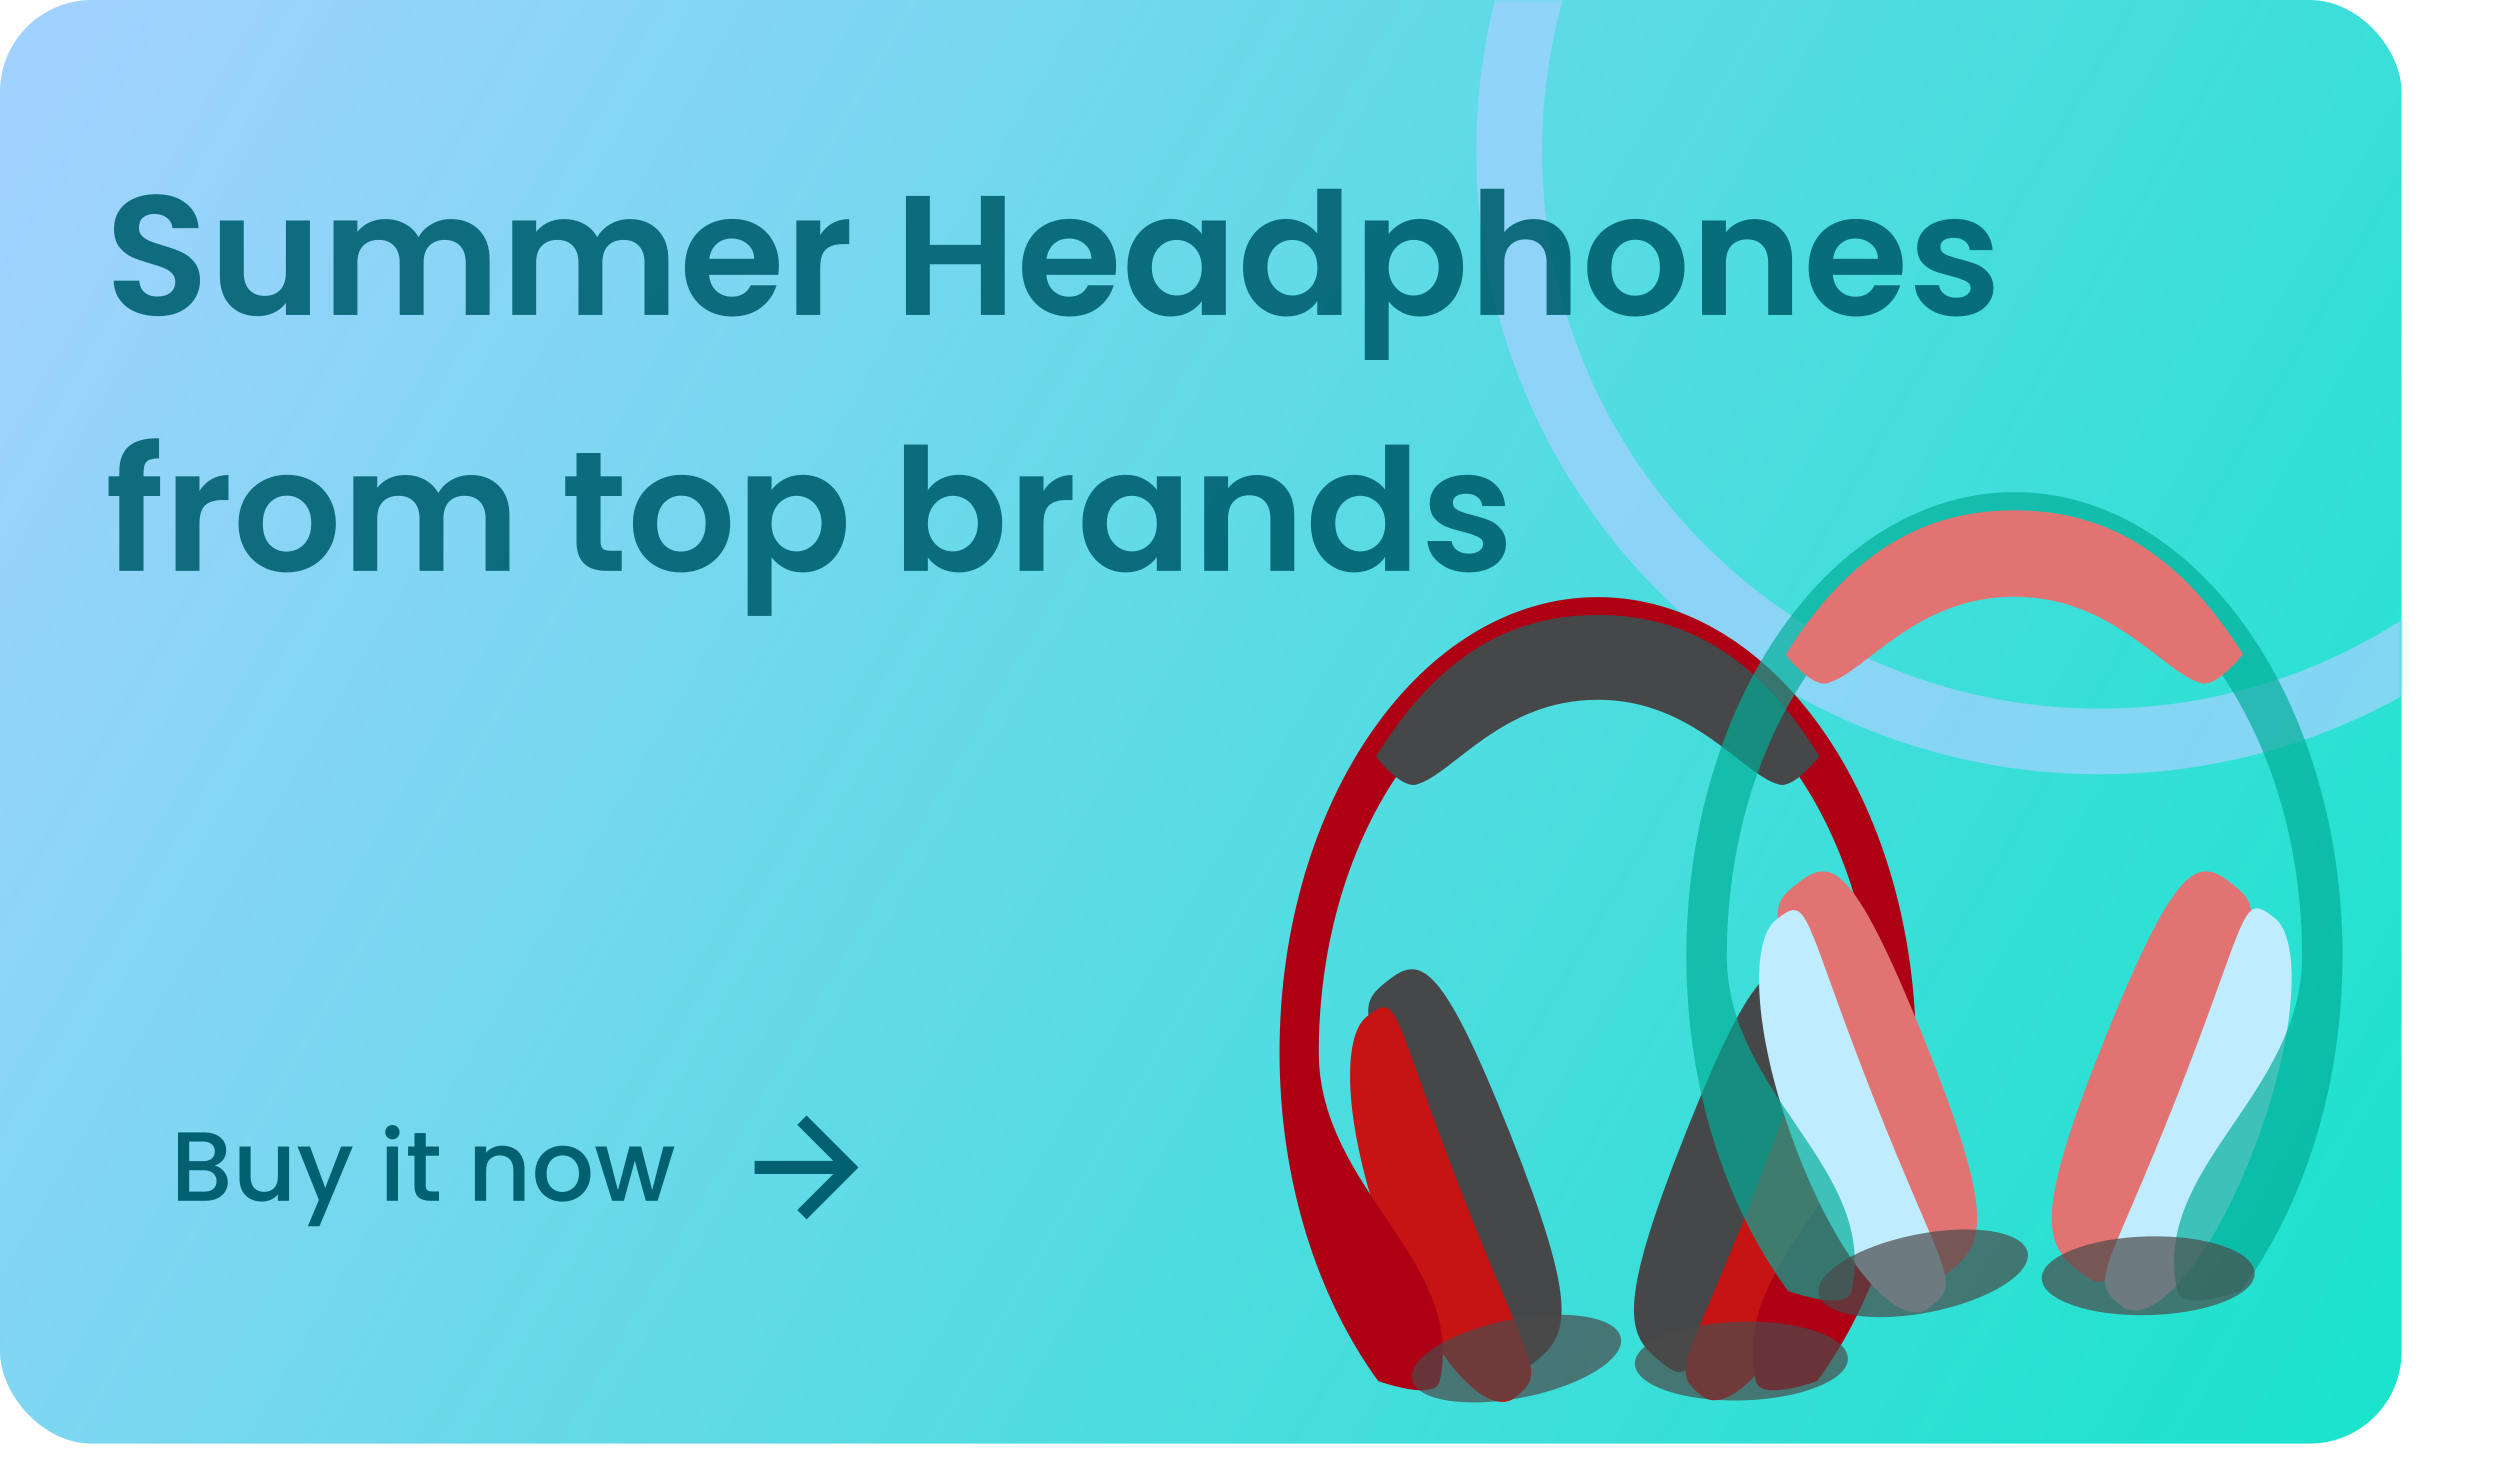 <svg width="381" height="226" viewBox="0 0 381 226" fill="none" xmlns="http://www.w3.org/2000/svg">
<rect y="66" width="381" height="153" rx="14" fill="white"/>
<rect width="366" height="220" rx="14" fill="url(#paint0_linear_57_37)"/>
<path d="M32.705 177.645C33.265 177.745 33.74 178.04 34.13 178.53C34.52 179.02 34.715 179.575 34.715 180.195C34.715 180.725 34.575 181.205 34.295 181.635C34.025 182.055 33.63 182.39 33.11 182.64C32.59 182.88 31.985 183 31.295 183H27.125V172.575H31.1C31.81 172.575 32.42 172.695 32.93 172.935C33.44 173.175 33.825 173.5 34.085 173.91C34.345 174.31 34.475 174.76 34.475 175.26C34.475 175.86 34.315 176.36 33.995 176.76C33.675 177.16 33.245 177.455 32.705 177.645ZM28.835 176.955H30.95C31.51 176.955 31.945 176.83 32.255 176.58C32.575 176.32 32.735 175.95 32.735 175.47C32.735 175 32.575 174.635 32.255 174.375C31.945 174.105 31.51 173.97 30.95 173.97H28.835V176.955ZM31.145 181.605C31.725 181.605 32.18 181.465 32.51 181.185C32.84 180.905 33.005 180.515 33.005 180.015C33.005 179.505 32.83 179.1 32.48 178.8C32.13 178.5 31.665 178.35 31.085 178.35H28.835V181.605H31.145ZM44.058 174.735V183H42.348V182.025C42.078 182.365 41.723 182.635 41.283 182.835C40.853 183.025 40.393 183.12 39.903 183.12C39.253 183.12 38.668 182.985 38.148 182.715C37.638 182.445 37.233 182.045 36.933 181.515C36.643 180.985 36.498 180.345 36.498 179.595V174.735H38.193V179.34C38.193 180.08 38.378 180.65 38.748 181.05C39.118 181.44 39.623 181.635 40.263 181.635C40.903 181.635 41.408 181.44 41.778 181.05C42.158 180.65 42.348 180.08 42.348 179.34V174.735H44.058ZM53.755 174.735L48.684 186.885H46.914L48.594 182.865L45.34 174.735H47.245L49.569 181.035L51.984 174.735H53.755ZM59.811 173.64C59.501 173.64 59.241 173.535 59.031 173.325C58.821 173.115 58.716 172.855 58.716 172.545C58.716 172.235 58.821 171.975 59.031 171.765C59.241 171.555 59.501 171.45 59.811 171.45C60.111 171.45 60.366 171.555 60.576 171.765C60.786 171.975 60.891 172.235 60.891 172.545C60.891 172.855 60.786 173.115 60.576 173.325C60.366 173.535 60.111 173.64 59.811 173.64ZM60.651 174.735V183H58.941V174.735H60.651ZM64.891 176.13V180.705C64.891 181.015 64.962 181.24 65.102 181.38C65.251 181.51 65.501 181.575 65.852 181.575H66.901V183H65.552C64.781 183 64.192 182.82 63.782 182.46C63.371 182.1 63.166 181.515 63.166 180.705V176.13H62.191V174.735H63.166V172.68H64.891V174.735H66.901V176.13H64.891ZM76.544 174.6C77.194 174.6 77.774 174.735 78.284 175.005C78.804 175.275 79.209 175.675 79.499 176.205C79.789 176.735 79.934 177.375 79.934 178.125V183H78.239V178.38C78.239 177.64 78.054 177.075 77.684 176.685C77.314 176.285 76.809 176.085 76.169 176.085C75.529 176.085 75.019 176.285 74.639 176.685C74.269 177.075 74.084 177.64 74.084 178.38V183H72.374V174.735H74.084V175.68C74.364 175.34 74.719 175.075 75.149 174.885C75.589 174.695 76.054 174.6 76.544 174.6ZM85.7 183.135C84.92 183.135 84.215 182.96 83.585 182.61C82.955 182.25 82.46 181.75 82.1 181.11C81.74 180.46 81.56 179.71 81.56 178.86C81.56 178.02 81.745 177.275 82.115 176.625C82.485 175.975 82.99 175.475 83.63 175.125C84.27 174.775 84.985 174.6 85.775 174.6C86.565 174.6 87.28 174.775 87.92 175.125C88.56 175.475 89.065 175.975 89.435 176.625C89.805 177.275 89.99 178.02 89.99 178.86C89.99 179.7 89.8 180.445 89.42 181.095C89.04 181.745 88.52 182.25 87.86 182.61C87.21 182.96 86.49 183.135 85.7 183.135ZM85.7 181.65C86.14 181.65 86.55 181.545 86.93 181.335C87.32 181.125 87.635 180.81 87.875 180.39C88.115 179.97 88.235 179.46 88.235 178.86C88.235 178.26 88.12 177.755 87.89 177.345C87.66 176.925 87.355 176.61 86.975 176.4C86.595 176.19 86.185 176.085 85.745 176.085C85.305 176.085 84.895 176.19 84.515 176.4C84.145 176.61 83.85 176.925 83.63 177.345C83.41 177.755 83.3 178.26 83.3 178.86C83.3 179.75 83.525 180.44 83.975 180.93C84.435 181.41 85.01 181.65 85.7 181.65ZM102.781 174.735L100.216 183H98.416L96.751 176.895L95.086 183H93.286L90.706 174.735H92.446L94.171 181.38L95.926 174.735H97.711L99.391 181.35L101.101 174.735H102.781Z" fill="#016170"/>
<mask id="mask0_57_37" style="mask-type:alpha" maskUnits="userSpaceOnUse" x="0" y="0" width="366" height="220">
<rect width="366" height="220" rx="14" fill="url(#paint1_linear_57_37)"/>
</mask>
<g mask="url(#mask0_57_37)">
<circle cx="320" cy="23" r="90" stroke="#A1D2FF" stroke-opacity="0.8" stroke-width="10"/>
</g>
<path d="M24.06 48.182C22.795 48.182 21.651 47.965 20.628 47.532C19.623 47.099 18.825 46.475 18.236 45.66C17.647 44.845 17.343 43.883 17.326 42.774H21.226C21.278 43.519 21.538 44.109 22.006 44.542C22.491 44.975 23.15 45.192 23.982 45.192C24.831 45.192 25.499 44.993 25.984 44.594C26.469 44.178 26.712 43.641 26.712 42.982C26.712 42.445 26.547 42.003 26.218 41.656C25.889 41.309 25.473 41.041 24.97 40.85C24.485 40.642 23.809 40.417 22.942 40.174C21.763 39.827 20.801 39.489 20.056 39.16C19.328 38.813 18.695 38.302 18.158 37.626C17.638 36.933 17.378 36.014 17.378 34.87C17.378 33.795 17.647 32.859 18.184 32.062C18.721 31.265 19.475 30.658 20.446 30.242C21.417 29.809 22.526 29.592 23.774 29.592C25.646 29.592 27.163 30.051 28.324 30.97C29.503 31.871 30.153 33.137 30.274 34.766H26.27C26.235 34.142 25.967 33.631 25.464 33.232C24.979 32.816 24.329 32.608 23.514 32.608C22.803 32.608 22.231 32.79 21.798 33.154C21.382 33.518 21.174 34.047 21.174 34.74C21.174 35.225 21.33 35.633 21.642 35.962C21.971 36.274 22.37 36.534 22.838 36.742C23.323 36.933 23.999 37.158 24.866 37.418C26.045 37.765 27.007 38.111 27.752 38.458C28.497 38.805 29.139 39.325 29.676 40.018C30.213 40.711 30.482 41.621 30.482 42.748C30.482 43.719 30.231 44.62 29.728 45.452C29.225 46.284 28.489 46.951 27.518 47.454C26.547 47.939 25.395 48.182 24.06 48.182ZM47.236 33.596V48H43.57V46.18C43.102 46.804 42.486 47.298 41.724 47.662C40.978 48.009 40.164 48.182 39.28 48.182C38.153 48.182 37.156 47.948 36.29 47.48C35.423 46.995 34.738 46.293 34.236 45.374C33.75 44.438 33.508 43.329 33.508 42.046V33.596H37.148V41.526C37.148 42.67 37.434 43.554 38.006 44.178C38.578 44.785 39.358 45.088 40.346 45.088C41.351 45.088 42.14 44.785 42.712 44.178C43.284 43.554 43.57 42.67 43.57 41.526V33.596H47.236ZM68.715 33.388C70.483 33.388 71.904 33.934 72.979 35.026C74.071 36.101 74.617 37.609 74.617 39.55V48H70.977V40.044C70.977 38.917 70.691 38.059 70.119 37.47C69.547 36.863 68.767 36.56 67.779 36.56C66.791 36.56 66.002 36.863 65.413 37.47C64.841 38.059 64.555 38.917 64.555 40.044V48H60.915V40.044C60.915 38.917 60.629 38.059 60.057 37.47C59.485 36.863 58.705 36.56 57.717 36.56C56.712 36.56 55.914 36.863 55.325 37.47C54.753 38.059 54.467 38.917 54.467 40.044V48H50.827V33.596H54.467V35.338C54.935 34.731 55.533 34.255 56.261 33.908C57.007 33.561 57.821 33.388 58.705 33.388C59.832 33.388 60.837 33.631 61.721 34.116C62.605 34.584 63.29 35.26 63.775 36.144C64.243 35.312 64.919 34.645 65.803 34.142C66.704 33.639 67.675 33.388 68.715 33.388ZM95.959 33.388C97.727 33.388 99.149 33.934 100.223 35.026C101.315 36.101 101.861 37.609 101.861 39.55V48H98.221V40.044C98.221 38.917 97.935 38.059 97.363 37.47C96.791 36.863 96.011 36.56 95.023 36.56C94.035 36.56 93.247 36.863 92.657 37.47C92.085 38.059 91.799 38.917 91.799 40.044V48H88.159V40.044C88.159 38.917 87.873 38.059 87.301 37.47C86.729 36.863 85.949 36.56 84.961 36.56C83.956 36.56 83.159 36.863 82.569 37.47C81.997 38.059 81.711 38.917 81.711 40.044V48H78.071V33.596H81.711V35.338C82.179 34.731 82.777 34.255 83.505 33.908C84.251 33.561 85.065 33.388 85.949 33.388C87.076 33.388 88.081 33.631 88.965 34.116C89.849 34.584 90.534 35.26 91.019 36.144C91.487 35.312 92.163 34.645 93.047 34.142C93.949 33.639 94.919 33.388 95.959 33.388ZM118.705 40.486C118.705 41.006 118.671 41.474 118.601 41.89H108.071C108.158 42.93 108.522 43.745 109.163 44.334C109.805 44.923 110.593 45.218 111.529 45.218C112.881 45.218 113.843 44.637 114.415 43.476H118.341C117.925 44.863 117.128 46.007 115.949 46.908C114.771 47.792 113.323 48.234 111.607 48.234C110.221 48.234 108.973 47.931 107.863 47.324C106.771 46.7 105.913 45.825 105.289 44.698C104.683 43.571 104.379 42.271 104.379 40.798C104.379 39.307 104.683 37.999 105.289 36.872C105.896 35.745 106.745 34.879 107.837 34.272C108.929 33.665 110.186 33.362 111.607 33.362C112.977 33.362 114.199 33.657 115.273 34.246C116.365 34.835 117.206 35.676 117.795 36.768C118.402 37.843 118.705 39.082 118.705 40.486ZM114.935 39.446C114.918 38.51 114.58 37.765 113.921 37.21C113.263 36.638 112.457 36.352 111.503 36.352C110.602 36.352 109.839 36.629 109.215 37.184C108.609 37.721 108.236 38.475 108.097 39.446H114.935ZM125.002 35.832C125.47 35.069 126.077 34.471 126.822 34.038C127.585 33.605 128.452 33.388 129.422 33.388V37.21H128.46C127.316 37.21 126.45 37.479 125.86 38.016C125.288 38.553 125.002 39.489 125.002 40.824V48H121.362V33.596H125.002V35.832ZM153.123 29.852V48H149.483V40.278H141.709V48H138.069V29.852H141.709V37.314H149.483V29.852H153.123ZM170.096 40.486C170.096 41.006 170.061 41.474 169.992 41.89H159.462C159.549 42.93 159.913 43.745 160.554 44.334C161.195 44.923 161.984 45.218 162.92 45.218C164.272 45.218 165.234 44.637 165.806 43.476H169.732C169.316 44.863 168.519 46.007 167.34 46.908C166.161 47.792 164.714 48.234 162.998 48.234C161.611 48.234 160.363 47.931 159.254 47.324C158.162 46.7 157.304 45.825 156.68 44.698C156.073 43.571 155.77 42.271 155.77 40.798C155.77 39.307 156.073 37.999 156.68 36.872C157.287 35.745 158.136 34.879 159.228 34.272C160.32 33.665 161.577 33.362 162.998 33.362C164.367 33.362 165.589 33.657 166.664 34.246C167.756 34.835 168.597 35.676 169.186 36.768C169.793 37.843 170.096 39.082 170.096 40.486ZM166.326 39.446C166.309 38.51 165.971 37.765 165.312 37.21C164.653 36.638 163.847 36.352 162.894 36.352C161.993 36.352 161.23 36.629 160.606 37.184C159.999 37.721 159.627 38.475 159.488 39.446H166.326ZM171.817 40.746C171.817 39.29 172.103 37.999 172.675 36.872C173.264 35.745 174.053 34.879 175.041 34.272C176.046 33.665 177.164 33.362 178.395 33.362C179.47 33.362 180.406 33.579 181.203 34.012C182.018 34.445 182.668 34.991 183.153 35.65V33.596H186.819V48H183.153V45.894C182.685 46.57 182.035 47.133 181.203 47.584C180.388 48.017 179.444 48.234 178.369 48.234C177.156 48.234 176.046 47.922 175.041 47.298C174.053 46.674 173.264 45.799 172.675 44.672C172.103 43.528 171.817 42.219 171.817 40.746ZM183.153 40.798C183.153 39.914 182.98 39.16 182.633 38.536C182.286 37.895 181.818 37.409 181.229 37.08C180.64 36.733 180.007 36.56 179.331 36.56C178.655 36.56 178.031 36.725 177.459 37.054C176.887 37.383 176.419 37.869 176.055 38.51C175.708 39.134 175.535 39.879 175.535 40.746C175.535 41.613 175.708 42.375 176.055 43.034C176.419 43.675 176.887 44.169 177.459 44.516C178.048 44.863 178.672 45.036 179.331 45.036C180.007 45.036 180.64 44.871 181.229 44.542C181.818 44.195 182.286 43.71 182.633 43.086C182.98 42.445 183.153 41.682 183.153 40.798ZM189.438 40.746C189.438 39.29 189.724 37.999 190.296 36.872C190.885 35.745 191.683 34.879 192.688 34.272C193.693 33.665 194.811 33.362 196.042 33.362C196.978 33.362 197.871 33.57 198.72 33.986C199.569 34.385 200.245 34.922 200.748 35.598V28.76H204.44V48H200.748V45.868C200.297 46.579 199.665 47.151 198.85 47.584C198.035 48.017 197.091 48.234 196.016 48.234C194.803 48.234 193.693 47.922 192.688 47.298C191.683 46.674 190.885 45.799 190.296 44.672C189.724 43.528 189.438 42.219 189.438 40.746ZM200.774 40.798C200.774 39.914 200.601 39.16 200.254 38.536C199.907 37.895 199.439 37.409 198.85 37.08C198.261 36.733 197.628 36.56 196.952 36.56C196.276 36.56 195.652 36.725 195.08 37.054C194.508 37.383 194.04 37.869 193.676 38.51C193.329 39.134 193.156 39.879 193.156 40.746C193.156 41.613 193.329 42.375 193.676 43.034C194.04 43.675 194.508 44.169 195.08 44.516C195.669 44.863 196.293 45.036 196.952 45.036C197.628 45.036 198.261 44.871 198.85 44.542C199.439 44.195 199.907 43.71 200.254 43.086C200.601 42.445 200.774 41.682 200.774 40.798ZM211.635 35.676C212.103 35.017 212.745 34.471 213.559 34.038C214.391 33.587 215.336 33.362 216.393 33.362C217.624 33.362 218.733 33.665 219.721 34.272C220.727 34.879 221.515 35.745 222.087 36.872C222.677 37.981 222.971 39.273 222.971 40.746C222.971 42.219 222.677 43.528 222.087 44.672C221.515 45.799 220.727 46.674 219.721 47.298C218.733 47.922 217.624 48.234 216.393 48.234C215.336 48.234 214.4 48.017 213.585 47.584C212.788 47.151 212.138 46.605 211.635 45.946V54.864H207.995V33.596H211.635V35.676ZM219.253 40.746C219.253 39.879 219.071 39.134 218.707 38.51C218.361 37.869 217.893 37.383 217.303 37.054C216.731 36.725 216.107 36.56 215.431 36.56C214.773 36.56 214.149 36.733 213.559 37.08C212.987 37.409 212.519 37.895 212.155 38.536C211.809 39.177 211.635 39.931 211.635 40.798C211.635 41.665 211.809 42.419 212.155 43.06C212.519 43.701 212.987 44.195 213.559 44.542C214.149 44.871 214.773 45.036 215.431 45.036C216.107 45.036 216.731 44.863 217.303 44.516C217.893 44.169 218.361 43.675 218.707 43.034C219.071 42.393 219.253 41.63 219.253 40.746ZM233.728 33.388C234.82 33.388 235.791 33.631 236.64 34.116C237.49 34.584 238.148 35.286 238.616 36.222C239.102 37.141 239.344 38.25 239.344 39.55V48H235.704V40.044C235.704 38.9 235.418 38.025 234.846 37.418C234.274 36.794 233.494 36.482 232.506 36.482C231.501 36.482 230.704 36.794 230.114 37.418C229.542 38.025 229.256 38.9 229.256 40.044V48H225.616V28.76H229.256V35.39C229.724 34.766 230.348 34.281 231.128 33.934C231.908 33.57 232.775 33.388 233.728 33.388ZM249.202 48.234C247.815 48.234 246.567 47.931 245.458 47.324C244.348 46.7 243.473 45.825 242.832 44.698C242.208 43.571 241.896 42.271 241.896 40.798C241.896 39.325 242.216 38.025 242.858 36.898C243.516 35.771 244.409 34.905 245.536 34.298C246.662 33.674 247.919 33.362 249.306 33.362C250.692 33.362 251.949 33.674 253.076 34.298C254.202 34.905 255.086 35.771 255.728 36.898C256.386 38.025 256.716 39.325 256.716 40.798C256.716 42.271 256.378 43.571 255.702 44.698C255.043 45.825 254.142 46.7 252.998 47.324C251.871 47.931 250.606 48.234 249.202 48.234ZM249.202 45.062C249.86 45.062 250.476 44.906 251.048 44.594C251.637 44.265 252.105 43.779 252.452 43.138C252.798 42.497 252.972 41.717 252.972 40.798C252.972 39.429 252.608 38.38 251.88 37.652C251.169 36.907 250.294 36.534 249.254 36.534C248.214 36.534 247.338 36.907 246.628 37.652C245.934 38.38 245.588 39.429 245.588 40.798C245.588 42.167 245.926 43.225 246.602 43.97C247.295 44.698 248.162 45.062 249.202 45.062ZM267.368 33.388C269.084 33.388 270.47 33.934 271.528 35.026C272.585 36.101 273.114 37.609 273.114 39.55V48H269.474V40.044C269.474 38.9 269.188 38.025 268.616 37.418C268.044 36.794 267.264 36.482 266.276 36.482C265.27 36.482 264.473 36.794 263.884 37.418C263.312 38.025 263.026 38.9 263.026 40.044V48H259.386V33.596H263.026V35.39C263.511 34.766 264.126 34.281 264.872 33.934C265.634 33.57 266.466 33.388 267.368 33.388ZM289.965 40.486C289.965 41.006 289.931 41.474 289.861 41.89H279.331C279.418 42.93 279.782 43.745 280.423 44.334C281.065 44.923 281.853 45.218 282.789 45.218C284.141 45.218 285.103 44.637 285.675 43.476H289.601C289.185 44.863 288.388 46.007 287.209 46.908C286.031 47.792 284.583 48.234 282.867 48.234C281.481 48.234 280.233 47.931 279.123 47.324C278.031 46.7 277.173 45.825 276.549 44.698C275.943 43.571 275.639 42.271 275.639 40.798C275.639 39.307 275.943 37.999 276.549 36.872C277.156 35.745 278.005 34.879 279.097 34.272C280.189 33.665 281.446 33.362 282.867 33.362C284.237 33.362 285.459 33.657 286.533 34.246C287.625 34.835 288.466 35.676 289.055 36.768C289.662 37.843 289.965 39.082 289.965 40.486ZM286.195 39.446C286.178 38.51 285.84 37.765 285.181 37.21C284.523 36.638 283.717 36.352 282.763 36.352C281.862 36.352 281.099 36.629 280.475 37.184C279.869 37.721 279.496 38.475 279.357 39.446H286.195ZM298.134 48.234C296.955 48.234 295.898 48.026 294.962 47.61C294.026 47.177 293.281 46.596 292.726 45.868C292.189 45.14 291.894 44.334 291.842 43.45H295.508C295.577 44.005 295.846 44.464 296.314 44.828C296.799 45.192 297.397 45.374 298.108 45.374C298.801 45.374 299.339 45.235 299.72 44.958C300.119 44.681 300.318 44.325 300.318 43.892C300.318 43.424 300.075 43.077 299.59 42.852C299.122 42.609 298.368 42.349 297.328 42.072C296.253 41.812 295.369 41.543 294.676 41.266C294 40.989 293.411 40.564 292.908 39.992C292.423 39.42 292.18 38.649 292.18 37.678C292.18 36.881 292.405 36.153 292.856 35.494C293.324 34.835 293.983 34.315 294.832 33.934C295.699 33.553 296.713 33.362 297.874 33.362C299.59 33.362 300.959 33.795 301.982 34.662C303.005 35.511 303.568 36.664 303.672 38.12H300.188C300.136 37.548 299.893 37.097 299.46 36.768C299.044 36.421 298.481 36.248 297.77 36.248C297.111 36.248 296.6 36.369 296.236 36.612C295.889 36.855 295.716 37.193 295.716 37.626C295.716 38.111 295.959 38.484 296.444 38.744C296.929 38.987 297.683 39.238 298.706 39.498C299.746 39.758 300.604 40.027 301.28 40.304C301.956 40.581 302.537 41.015 303.022 41.604C303.525 42.176 303.785 42.939 303.802 43.892C303.802 44.724 303.568 45.469 303.1 46.128C302.649 46.787 301.991 47.307 301.124 47.688C300.275 48.052 299.278 48.234 298.134 48.234ZM24.398 75.586H21.876V87H18.184V75.586H16.546V72.596H18.184V71.868C18.184 70.1 18.687 68.8 19.692 67.968C20.697 67.136 22.214 66.746 24.242 66.798V69.866C23.358 69.849 22.743 69.996 22.396 70.308C22.049 70.62 21.876 71.183 21.876 71.998V72.596H24.398V75.586ZM30.397 74.832C30.865 74.069 31.472 73.471 32.217 73.038C32.98 72.605 33.846 72.388 34.817 72.388V76.21H33.855C32.711 76.21 31.844 76.479 31.255 77.016C30.683 77.553 30.397 78.489 30.397 79.824V87H26.757V72.596H30.397V74.832ZM43.665 87.234C42.278 87.234 41.03 86.931 39.921 86.324C38.811 85.7 37.936 84.825 37.295 83.698C36.671 82.571 36.359 81.271 36.359 79.798C36.359 78.325 36.679 77.025 37.321 75.898C37.979 74.771 38.872 73.905 39.999 73.298C41.125 72.674 42.382 72.362 43.769 72.362C45.155 72.362 46.412 72.674 47.539 73.298C48.665 73.905 49.549 74.771 50.191 75.898C50.849 77.025 51.179 78.325 51.179 79.798C51.179 81.271 50.841 82.571 50.165 83.698C49.506 84.825 48.605 85.7 47.461 86.324C46.334 86.931 45.069 87.234 43.665 87.234ZM43.665 84.062C44.323 84.062 44.939 83.906 45.511 83.594C46.1 83.265 46.568 82.779 46.915 82.138C47.261 81.497 47.435 80.717 47.435 79.798C47.435 78.429 47.071 77.38 46.343 76.652C45.632 75.907 44.757 75.534 43.717 75.534C42.677 75.534 41.801 75.907 41.091 76.652C40.397 77.38 40.051 78.429 40.051 79.798C40.051 81.167 40.389 82.225 41.065 82.97C41.758 83.698 42.625 84.062 43.665 84.062ZM71.737 72.388C73.505 72.388 74.926 72.934 76.001 74.026C77.093 75.101 77.639 76.609 77.639 78.55V87H73.999V79.044C73.999 77.917 73.713 77.059 73.141 76.47C72.569 75.863 71.789 75.56 70.801 75.56C69.813 75.56 69.024 75.863 68.435 76.47C67.863 77.059 67.577 77.917 67.577 79.044V87H63.937V79.044C63.937 77.917 63.651 77.059 63.079 76.47C62.507 75.863 61.727 75.56 60.739 75.56C59.733 75.56 58.936 75.863 58.347 76.47C57.775 77.059 57.489 77.917 57.489 79.044V87H53.849V72.596H57.489V74.338C57.957 73.731 58.555 73.255 59.283 72.908C60.028 72.561 60.843 72.388 61.727 72.388C62.853 72.388 63.859 72.631 64.743 73.116C65.627 73.584 66.311 74.26 66.797 75.144C67.265 74.312 67.941 73.645 68.825 73.142C69.726 72.639 70.697 72.388 71.737 72.388ZM91.526 75.586V82.554C91.526 83.039 91.639 83.395 91.864 83.62C92.107 83.828 92.505 83.932 93.06 83.932H94.75V87H92.462C89.394 87 87.86 85.509 87.86 82.528V75.586H86.144V72.596H87.86V69.034H91.526V72.596H94.75V75.586H91.526ZM103.764 87.234C102.378 87.234 101.13 86.931 100.02 86.324C98.911 85.7 98.036 84.825 97.394 83.698C96.77 82.571 96.458 81.271 96.458 79.798C96.458 78.325 96.779 77.025 97.42 75.898C98.079 74.771 98.972 73.905 100.098 73.298C101.225 72.674 102.482 72.362 103.868 72.362C105.255 72.362 106.512 72.674 107.638 73.298C108.765 73.905 109.649 74.771 110.29 75.898C110.949 77.025 111.278 78.325 111.278 79.798C111.278 81.271 110.94 82.571 110.264 83.698C109.606 84.825 108.704 85.7 107.56 86.324C106.434 86.931 105.168 87.234 103.764 87.234ZM103.764 84.062C104.423 84.062 105.038 83.906 105.61 83.594C106.2 83.265 106.668 82.779 107.014 82.138C107.361 81.497 107.534 80.717 107.534 79.798C107.534 78.429 107.17 77.38 106.442 76.652C105.732 75.907 104.856 75.534 103.816 75.534C102.776 75.534 101.901 75.907 101.19 76.652C100.497 77.38 100.15 78.429 100.15 79.798C100.15 81.167 100.488 82.225 101.164 82.97C101.858 83.698 102.724 84.062 103.764 84.062ZM117.588 74.676C118.056 74.017 118.698 73.471 119.512 73.038C120.344 72.587 121.289 72.362 122.346 72.362C123.577 72.362 124.686 72.665 125.674 73.272C126.68 73.879 127.468 74.745 128.04 75.872C128.63 76.981 128.924 78.273 128.924 79.746C128.924 81.219 128.63 82.528 128.04 83.672C127.468 84.799 126.68 85.674 125.674 86.298C124.686 86.922 123.577 87.234 122.346 87.234C121.289 87.234 120.353 87.017 119.538 86.584C118.741 86.151 118.091 85.605 117.588 84.946V93.864H113.948V72.596H117.588V74.676ZM125.206 79.746C125.206 78.879 125.024 78.134 124.66 77.51C124.314 76.869 123.846 76.383 123.256 76.054C122.684 75.725 122.06 75.56 121.384 75.56C120.726 75.56 120.102 75.733 119.512 76.08C118.94 76.409 118.472 76.895 118.108 77.536C117.762 78.177 117.588 78.931 117.588 79.798C117.588 80.665 117.762 81.419 118.108 82.06C118.472 82.701 118.94 83.195 119.512 83.542C120.102 83.871 120.726 84.036 121.384 84.036C122.06 84.036 122.684 83.863 123.256 83.516C123.846 83.169 124.314 82.675 124.66 82.034C125.024 81.393 125.206 80.63 125.206 79.746ZM141.405 74.702C141.873 74.009 142.514 73.445 143.329 73.012C144.161 72.579 145.105 72.362 146.163 72.362C147.393 72.362 148.503 72.665 149.491 73.272C150.496 73.879 151.285 74.745 151.857 75.872C152.446 76.981 152.741 78.273 152.741 79.746C152.741 81.219 152.446 82.528 151.857 83.672C151.285 84.799 150.496 85.674 149.491 86.298C148.503 86.922 147.393 87.234 146.163 87.234C145.088 87.234 144.143 87.026 143.329 86.61C142.531 86.177 141.89 85.622 141.405 84.946V87H137.765V67.76H141.405V74.702ZM149.023 79.746C149.023 78.879 148.841 78.134 148.477 77.51C148.13 76.869 147.662 76.383 147.073 76.054C146.501 75.725 145.877 75.56 145.201 75.56C144.542 75.56 143.918 75.733 143.329 76.08C142.757 76.409 142.289 76.895 141.925 77.536C141.578 78.177 141.405 78.931 141.405 79.798C141.405 80.665 141.578 81.419 141.925 82.06C142.289 82.701 142.757 83.195 143.329 83.542C143.918 83.871 144.542 84.036 145.201 84.036C145.877 84.036 146.501 83.863 147.073 83.516C147.662 83.169 148.13 82.675 148.477 82.034C148.841 81.393 149.023 80.63 149.023 79.746ZM159.026 74.832C159.494 74.069 160.1 73.471 160.846 73.038C161.608 72.605 162.475 72.388 163.446 72.388V76.21H162.484C161.34 76.21 160.473 76.479 159.884 77.016C159.312 77.553 159.026 78.489 159.026 79.824V87H155.386V72.596H159.026V74.832ZM164.962 79.746C164.962 78.29 165.248 76.999 165.82 75.872C166.409 74.745 167.198 73.879 168.186 73.272C169.191 72.665 170.309 72.362 171.54 72.362C172.614 72.362 173.55 72.579 174.348 73.012C175.162 73.445 175.812 73.991 176.298 74.65V72.596H179.964V87H176.298V84.894C175.83 85.57 175.18 86.133 174.348 86.584C173.533 87.017 172.588 87.234 171.514 87.234C170.3 87.234 169.191 86.922 168.186 86.298C167.198 85.674 166.409 84.799 165.82 83.672C165.248 82.528 164.962 81.219 164.962 79.746ZM176.298 79.798C176.298 78.914 176.124 78.16 175.778 77.536C175.431 76.895 174.963 76.409 174.374 76.08C173.784 75.733 173.152 75.56 172.476 75.56C171.8 75.56 171.176 75.725 170.604 76.054C170.032 76.383 169.564 76.869 169.2 77.51C168.853 78.134 168.68 78.879 168.68 79.746C168.68 80.613 168.853 81.375 169.2 82.034C169.564 82.675 170.032 83.169 170.604 83.516C171.193 83.863 171.817 84.036 172.476 84.036C173.152 84.036 173.784 83.871 174.374 83.542C174.963 83.195 175.431 82.71 175.778 82.086C176.124 81.445 176.298 80.682 176.298 79.798ZM191.501 72.388C193.217 72.388 194.603 72.934 195.661 74.026C196.718 75.101 197.247 76.609 197.247 78.55V87H193.607V79.044C193.607 77.9 193.321 77.025 192.749 76.418C192.177 75.794 191.397 75.482 190.409 75.482C189.403 75.482 188.606 75.794 188.017 76.418C187.445 77.025 187.159 77.9 187.159 79.044V87H183.519V72.596H187.159V74.39C187.644 73.766 188.259 73.281 189.005 72.934C189.767 72.57 190.599 72.388 191.501 72.388ZM199.772 79.746C199.772 78.29 200.058 76.999 200.63 75.872C201.219 74.745 202.017 73.879 203.022 73.272C204.027 72.665 205.145 72.362 206.376 72.362C207.312 72.362 208.205 72.57 209.054 72.986C209.903 73.385 210.579 73.922 211.082 74.598V67.76H214.774V87H211.082V84.868C210.631 85.579 209.999 86.151 209.184 86.584C208.369 87.017 207.425 87.234 206.35 87.234C205.137 87.234 204.027 86.922 203.022 86.298C202.017 85.674 201.219 84.799 200.63 83.672C200.058 82.528 199.772 81.219 199.772 79.746ZM211.108 79.798C211.108 78.914 210.935 78.16 210.588 77.536C210.241 76.895 209.773 76.409 209.184 76.08C208.595 75.733 207.962 75.56 207.286 75.56C206.61 75.56 205.986 75.725 205.414 76.054C204.842 76.383 204.374 76.869 204.01 77.51C203.663 78.134 203.49 78.879 203.49 79.746C203.49 80.613 203.663 81.375 204.01 82.034C204.374 82.675 204.842 83.169 205.414 83.516C206.003 83.863 206.627 84.036 207.286 84.036C207.962 84.036 208.595 83.871 209.184 83.542C209.773 83.195 210.241 82.71 210.588 82.086C210.935 81.445 211.108 80.682 211.108 79.798ZM223.841 87.234C222.662 87.234 221.605 87.026 220.669 86.61C219.733 86.177 218.988 85.596 218.433 84.868C217.896 84.14 217.601 83.334 217.549 82.45H221.215C221.284 83.005 221.553 83.464 222.021 83.828C222.506 84.192 223.104 84.374 223.815 84.374C224.508 84.374 225.046 84.235 225.427 83.958C225.826 83.681 226.025 83.325 226.025 82.892C226.025 82.424 225.782 82.077 225.297 81.852C224.829 81.609 224.075 81.349 223.035 81.072C221.96 80.812 221.076 80.543 220.383 80.266C219.707 79.989 219.118 79.564 218.615 78.992C218.13 78.42 217.887 77.649 217.887 76.678C217.887 75.881 218.112 75.153 218.563 74.494C219.031 73.835 219.69 73.315 220.539 72.934C221.406 72.553 222.42 72.362 223.581 72.362C225.297 72.362 226.666 72.795 227.689 73.662C228.712 74.511 229.275 75.664 229.379 77.12H225.895C225.843 76.548 225.6 76.097 225.167 75.768C224.751 75.421 224.188 75.248 223.477 75.248C222.818 75.248 222.307 75.369 221.943 75.612C221.596 75.855 221.423 76.193 221.423 76.626C221.423 77.111 221.666 77.484 222.151 77.744C222.636 77.987 223.39 78.238 224.413 78.498C225.453 78.758 226.311 79.027 226.987 79.304C227.663 79.581 228.244 80.015 228.729 80.604C229.232 81.176 229.492 81.939 229.509 82.892C229.509 83.724 229.275 84.469 228.807 85.128C228.356 85.787 227.698 86.307 226.831 86.688C225.982 87.052 224.985 87.234 223.841 87.234Z" fill="#016170" fill-opacity="0.9"/>
<path d="M115 176.92V178.92H127L121.5 184.42L122.92 185.84L130.84 177.92L122.92 170L121.5 171.42L127 176.92H115Z" fill="#016170"/>
<path d="M268.558 181.909C257.888 209.34 258.05 211.607 253.038 207.526C248.027 203.445 246.087 199.818 256.918 172.614C267.75 145.409 270.822 145.636 275.833 149.716C280.683 153.57 279.228 154.704 268.558 181.909Z" fill="#454749"/>
<path d="M278.582 190.07C271.792 207.526 263.385 215.914 259.343 212.74C254.332 208.66 256.918 208.66 267.588 181.228C278.258 153.797 276.965 150.623 281.977 154.704C286.018 157.878 285.372 172.614 278.582 190.07Z" fill="#C61313"/>
<path d="M218.442 181.909C229.112 209.34 228.95 211.607 233.962 207.526C238.973 203.445 240.913 199.818 230.082 172.614C219.25 145.409 216.178 145.636 211.167 149.716C206.317 153.57 207.772 154.704 218.442 181.909Z" fill="#454749"/>
<path d="M211.652 190.33C218.442 207.786 226.848 216.174 230.89 213C235.902 208.919 233.315 208.919 222.645 181.488C211.975 154.057 213.268 150.883 208.257 154.964C204.215 158.137 204.862 172.873 211.652 190.33Z" fill="#C61313"/>
<path d="M210.035 210.473C210.035 210.473 218.765 213.647 219.412 210.473C223.453 192.11 200.982 181.228 200.982 160.372C200.982 126.819 220.058 99.615 243.5 99.615C266.942 99.615 286.018 126.819 286.018 160.372C286.018 181.228 263.547 192.11 267.588 210.473C268.235 213.647 276.965 210.473 276.965 210.473C286.18 197.778 292 180.095 292 160.372C292 122.059 270.337 91 243.5 91C216.663 91 195 122.059 195 160.372C195 180.095 200.82 197.778 210.035 210.473Z" fill="#AD0015"/>
<path d="M215.855 119.565C221.513 117.978 228.788 106.643 243.5 106.643C258.212 106.643 265.648 118.205 271.145 119.565C273.408 120.245 277.288 115.257 277.288 115.257C268.397 100.975 257.888 93.72 243.5 93.72C229.112 93.72 218.603 100.975 209.712 115.257C209.712 115.484 213.592 120.245 215.855 119.565Z" fill="#454749"/>
<path d="M332.833 167.643C321.833 195.597 322 197.908 316.833 193.749C311.667 189.591 309.667 185.894 320.833 158.171C332 130.447 335.167 130.678 340.333 134.837C345.333 138.764 343.833 139.919 332.833 167.643Z" fill="#E27373"/>
<path d="M343.167 175.96C336.167 193.749 327.5 202.297 323.333 199.063C318.167 194.904 320.833 194.904 331.833 166.95C342.833 138.995 341.5 135.761 346.667 139.919C350.833 143.154 350.167 158.171 343.167 175.96Z" fill="#BFECFF"/>
<path d="M281.167 167.643C292.167 195.597 292 197.908 297.167 193.749C302.333 189.591 304.333 185.894 293.167 158.171C282 130.447 278.833 130.678 273.667 134.837C268.667 138.764 270.167 139.919 281.167 167.643Z" fill="#E27373"/>
<path d="M274.167 176.224C281.167 194.014 289.833 202.562 294 199.327C299.167 195.169 296.5 195.169 285.5 167.214C274.5 139.26 275.833 136.025 270.667 140.184C266.5 143.418 267.167 158.435 274.167 176.224Z" fill="#BFECFF"/>
<path d="M272.5 196.753C272.5 196.753 281.5 199.987 282.167 196.753C286.333 178.039 263.167 166.95 263.167 145.695C263.167 111.503 282.833 83.779 307 83.779C331.167 83.779 350.833 111.503 350.833 145.695C350.833 166.95 327.667 178.039 331.833 196.753C332.5 199.987 341.5 196.753 341.5 196.753C351 183.815 357 165.795 357 145.695C357 106.651 334.667 75 307 75C279.333 75 257 106.651 257 145.695C257 165.795 263 183.815 272.5 196.753Z" fill="#00AD97" fill-opacity="0.68"/>
<path d="M278.5 104.11C284.333 102.492 291.833 90.941 307 90.941C322.167 90.941 329.833 102.724 335.5 104.11C337.833 104.803 341.833 99.72 341.833 99.72C332.667 85.165 321.833 77.772 307 77.772C292.167 77.772 281.333 85.165 272.167 99.72C272.167 99.951 276.167 104.803 278.5 104.11Z" fill="#E27373"/>
<g filter="url(#filter0_f_57_37)">
<ellipse cx="265.388" cy="207.426" rx="16.235" ry="6" transform="rotate(-1.51 265.388 207.426)" fill="#4B4B4B" fill-opacity="0.7"/>
</g>
<g filter="url(#filter1_f_57_37)">
<ellipse cx="231.091" cy="207.051" rx="16.233" ry="6" transform="rotate(-11.249 231.091 207.051)" fill="#4B4B4B" fill-opacity="0.7"/>
</g>
<g filter="url(#filter2_f_57_37)">
<ellipse cx="327.388" cy="194.426" rx="16.235" ry="6" transform="rotate(-1.51 327.388 194.426)" fill="#4B4B4B" fill-opacity="0.7"/>
</g>
<g filter="url(#filter3_f_57_37)">
<ellipse cx="293.091" cy="194.051" rx="16.233" ry="6" transform="rotate(-11.249 293.091 194.051)" fill="#4B4B4B" fill-opacity="0.7"/>
</g>
<defs>
<filter id="filter0_f_57_37" x="237.157" y="189.412" width="56.46" height="36.027" filterUnits="userSpaceOnUse" color-interpolation-filters="sRGB">
<feFlood flood-opacity="0" result="BackgroundImageFix"/>
<feBlend mode="normal" in="SourceGraphic" in2="BackgroundImageFix" result="shape"/>
<feGaussianBlur stdDeviation="6" result="effect1_foregroundBlur_57_37"/>
</filter>
<filter id="filter1_f_57_37" x="203.127" y="188.367" width="55.929" height="37.368" filterUnits="userSpaceOnUse" color-interpolation-filters="sRGB">
<feFlood flood-opacity="0" result="BackgroundImageFix"/>
<feBlend mode="normal" in="SourceGraphic" in2="BackgroundImageFix" result="shape"/>
<feGaussianBlur stdDeviation="6" result="effect1_foregroundBlur_57_37"/>
</filter>
<filter id="filter2_f_57_37" x="299.157" y="176.412" width="56.46" height="36.027" filterUnits="userSpaceOnUse" color-interpolation-filters="sRGB">
<feFlood flood-opacity="0" result="BackgroundImageFix"/>
<feBlend mode="normal" in="SourceGraphic" in2="BackgroundImageFix" result="shape"/>
<feGaussianBlur stdDeviation="6" result="effect1_foregroundBlur_57_37"/>
</filter>
<filter id="filter3_f_57_37" x="265.127" y="175.367" width="55.929" height="37.368" filterUnits="userSpaceOnUse" color-interpolation-filters="sRGB">
<feFlood flood-opacity="0" result="BackgroundImageFix"/>
<feBlend mode="normal" in="SourceGraphic" in2="BackgroundImageFix" result="shape"/>
<feGaussianBlur stdDeviation="6" result="effect1_foregroundBlur_57_37"/>
</filter>
<linearGradient id="paint0_linear_57_37" x1="6.31181e-06" y1="9.91" x2="364.328" y2="222.86" gradientUnits="userSpaceOnUse">
<stop offset="0.023" stop-color="#A1D2FF"/>
<stop offset="1" stop-color="#00E0C6" stop-opacity="0.9"/>
</linearGradient>
<linearGradient id="paint1_linear_57_37" x1="6.31181e-06" y1="9.91" x2="364.328" y2="222.86" gradientUnits="userSpaceOnUse">
<stop offset="0.023" stop-color="#A1D2FF"/>
<stop offset="1" stop-color="#00E0C6" stop-opacity="0.9"/>
</linearGradient>
</defs>
</svg>
